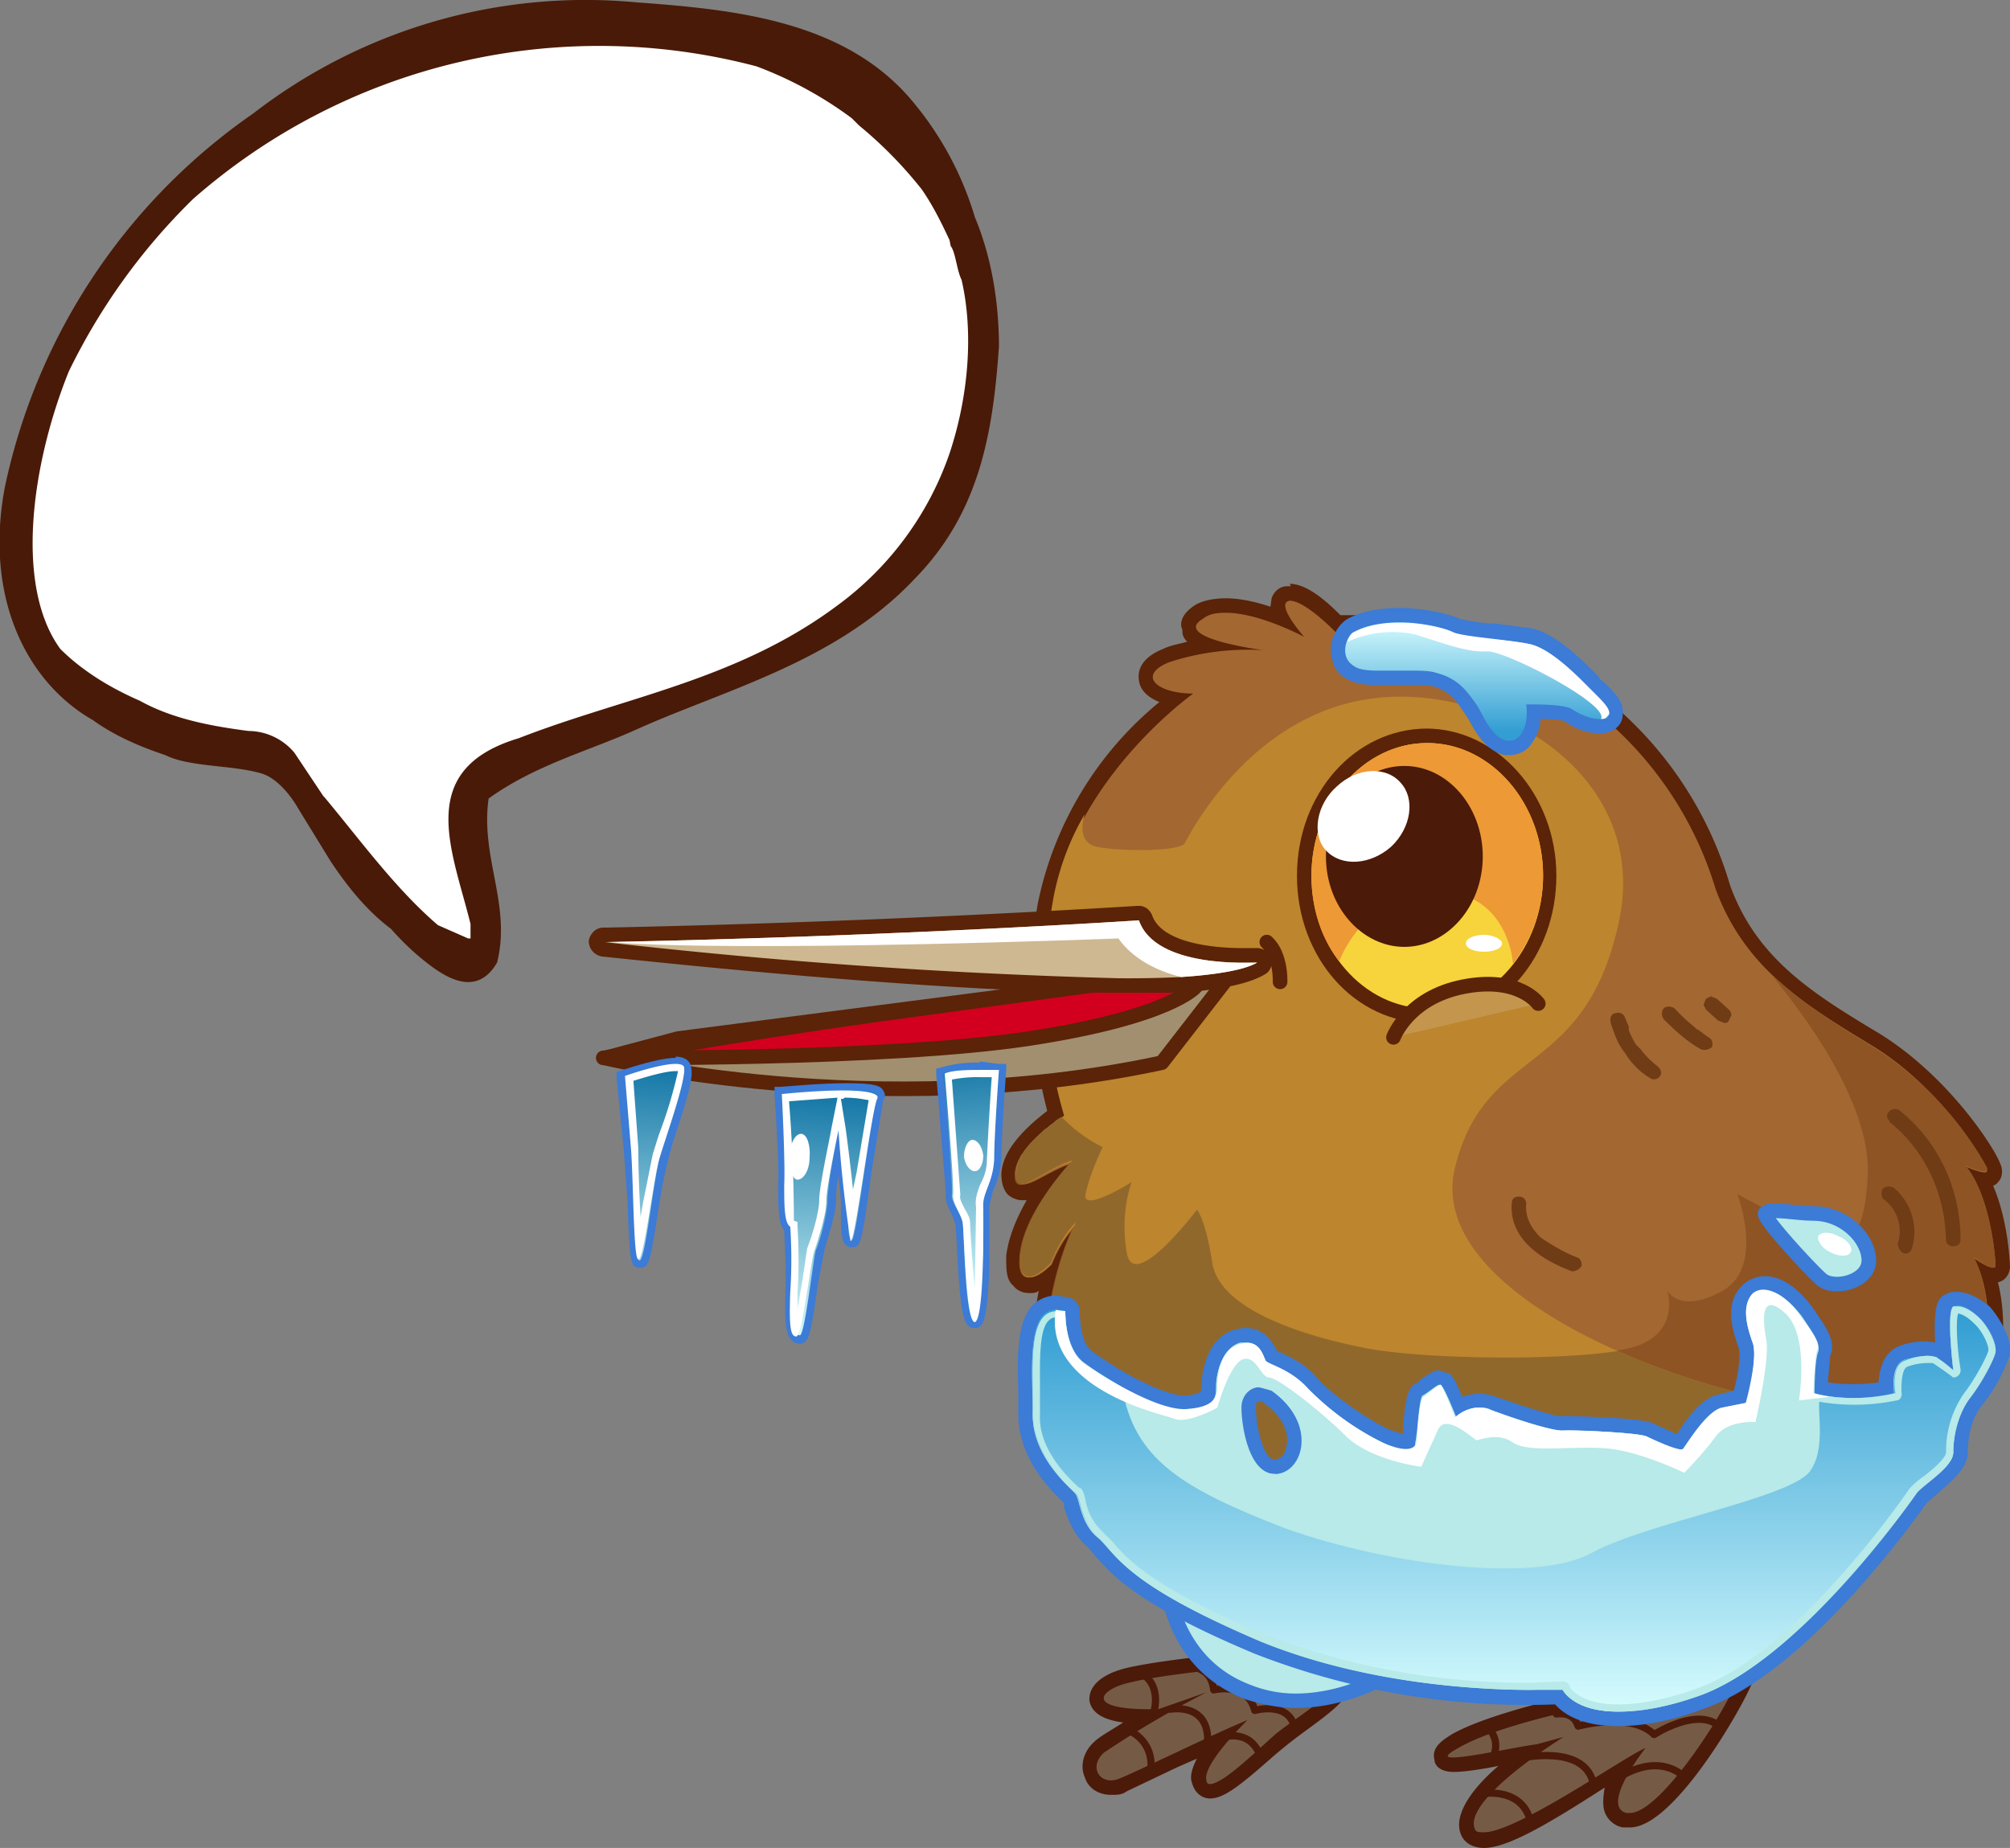 <svg xmlns="http://www.w3.org/2000/svg" xmlns:xlink="http://www.w3.org/1999/xlink" id="Layer_2" data-name="Layer 2" viewBox="0 0 166.6 153.2"><rect x="0" y="0" width="166.6" height="153.2" fill="#808080" stroke="none"/><defs><linearGradient id="linear-gradient" x1="125.5" x2="125.5" y1="142.8" y2="109.1" gradientUnits="userSpaceOnUse"><stop offset="0" stop-color="#dbffff"/><stop offset="1" stop-color="#339ed3"/></linearGradient><linearGradient xlink:href="#linear-gradient" id="linear-gradient-2" x1="122.4" x2="122.4" y1="51.1" y2="60.6"/><linearGradient id="linear-gradient-3" x1="123.3" x2="123.3" y1="283.4" y2="262.4" gradientTransform="rotate(-4.3 -2224.6 749)" gradientUnits="userSpaceOnUse"><stop offset="0" stop-color="#dbffff"/><stop offset="1" stop-color="#1376a6"/></linearGradient><linearGradient xlink:href="#linear-gradient-3" id="linear-gradient-4" x1="136.2" x2="136.2" y1="250.3" y2="229.2" gradientTransform="rotate(4 2085.9 -806.7)"/><linearGradient xlink:href="#linear-gradient-3" id="linear-gradient-5" x1="123" x2="123" y1="247.8" y2="226.6" gradientTransform="rotate(4 2067.1 -823)"/><style>.cls-1{fill:#5b2307}.cls-3{fill:#fff}.cls-7{fill:#3c7bd6}.cls-10{stroke:#4c1a09;stroke-width:.6px;stroke-linecap:round;stroke-linejoin:round;fill:none}.cls-17{fill:#b7eae8}.cls-18{fill:#4c1a09}.cls-23{fill:#755b46}</style></defs><g id="Layer_1-2" data-name="Layer 1"><path d="M100.3 148.5a1 1 0 0 1-1-.8c-.1-.8.7-2.2 1.7-3.4l-3.7 1.7a113.7 113.7 0 0 1-5.1 2.2 2 2 0 0 1-1.8-1.1c-.2-.8 0-1.6.7-2.3.6-.5 2.2-1.5 4.1-2.5-2.9 0-4.1-.4-4.3-1.4-.1-1 1.3-1.7 2.6-2a78.3 78.3 0 0 1 12.2-1.4c3.4 0 5.3.5 5.6 1.5.4 1.2-1.4 2.5-3.5 4l-1.6 1.2-1.4 1.2c-2.1 1.9-3.5 3-4.5 3Z" class="cls-23"/><path d="M105.7 138.1c2.7 0 4.8.3 5 1.1.4 1-3 3-4.9 4.5-1.5 1.3-4.4 4.2-5.5 4.2-.2 0-.3-.1-.3-.3-.4-1.3 3.4-5 3.4-5-2.5 1-8.8 4.1-10.5 4.8a2 2 0 0 1-.8.2c-1.2 0-1.7-1.3-.6-2.3a85 85 0 0 1 8.5-5l-4 1.4h-.7c-5.6 0-4-1.7-1.7-2.2 2.3-.6 8.3-1.2 8.3-1.2l3.8-.2m0-1.2c-1.2 0-2.6 0-3.9.2-.2 0-6.1.6-8.5 1.2-2 .5-3.1 1.5-3 2.7.2 1.1 1.3 1.6 2.8 1.8-1.1.7-2 1.2-2.4 1.6-.9.8-1.2 2-.8 2.9.3 1 1.2 1.5 2.2 1.5.5 0 .9 0 1.3-.3l4.2-2 1.6-.7c-.4.8-.6 1.5-.4 2 .2.8.8 1.3 1.5 1.3 1.1 0 2.4-1 4.9-3.2a39.2 39.2 0 0 1 3-2.4c2.3-1.7 4.2-3 3.7-4.7-.3-.9-1.3-2-6.2-2Z" class="cls-18"/><path d="M93.4 143.4s2.2.7 2 3.3m1.6-5s3.2-.6 3.1 2.7m-5.4-5.6s1.6.8.9 3.3m5.9 1.9s2.2-.7 3 1.7m-5.7-7.6c0 .2 1.6.1 1.8 2 0 0 2.8-.7 3.4 1.7 0 0 2.8-.8 3.3 1.4" class="cls-10"/><path d="M123 152.6c-1 0-1.3-.6-1.4-1-.5-1.8 2.5-4.4 5-6.3l-2.1.4c-1.6.3-3.2.6-4 .6-.2 0-.9 0-1-.5-.2-.6.4-1 1.1-1.4 3.3-2 11.2-3.6 12-3.7.7-.3 7.5-3 10.4-3 .8 0 1.3.2 1.6.6.1.2.3.6 0 1.3-1.3 3-6.5 11.3-9.5 11.3h-.4c-.7-.2-1-.6-1-1-.4-.8.1-2.1.7-3.2l-1 .6a31.7 31.7 0 0 1-10.4 5.3Z" class="cls-23"/><path d="M143 138.3c1 0 1.4.3 1 1-1.4 3.3-6.5 11-8.9 11h-.3c-2.2-.6 1.6-5.4 1.6-5.4-2 .9-10.7 7-13.4 7-.5 0-.7 0-.8-.4-.7-2.5 7.4-7.5 7.4-7.5l-2.2.6c-1.6.2-5.6 1.1-7 1.1-.6 0-.6-.2.5-.8 3.4-2 11.8-3.6 11.8-3.6s7.4-3 10.3-3m0-1.2c-3 0-9.4 2.5-10.6 3-1 .2-8.8 1.8-12.1 3.7-.6.4-1.7 1-1.4 2.1 0 .4.4 1 1.6 1 .8 0 2.2-.2 3.7-.5-2 1.7-3.6 3.8-3.2 5.4.2.9 1 1.4 2 1.4 2 0 5.5-2.1 10-5-.1.7-.2 1.4 0 2a2 2 0 0 0 1.5 1.3h.6c3.6 0 9.1-9.6 10-11.7a2 2 0 0 0 0-1.9c-.4-.5-1.1-.9-2.1-.9Z" class="cls-18"/><path d="M122.9 148.7s3.4-.6 4 2.5m-1.1-5.4s5.8-1.4 6.3 2.3m-8.8-4.9s1.2 1 .4 2.6m10.3 1.7s3-2.3 5.5-.3m-10.5-5.1s1.4-.3 1.8 1c0 0 4.4-1.2 6.3.7 0 0 3.7-2.4 5.5-.6" class="cls-10"/><path d="M107.4 141c-1.3 0-2.7-.2-3.9-.7-6.5-2.5-6.8-9.4-6.8-9.5 0-.3.2-.5.5-.6l2.3-.2c8.3 0 16.8 6.7 17.1 7 .2.1.3.3.3.5l-.3.5c-.2 0-4.2 3-9.1 3Z" class="cls-17"/><path d="M99.5 130.6c8.2 0 16.7 6.9 16.7 6.9s-4 2.9-8.8 2.9a10 10 0 0 1-3.7-.7c-6.2-2.3-6.4-8.9-6.4-8.9l2.2-.2m0-1.2-2.4.2c-.6.1-1 .7-1 1.3 0 .3.3 7.4 7.2 10 1.3.4 2.7.7 4.1.7 5.1 0 9.4-3 9.5-3.2a1.2 1.2 0 0 0 0-1.9c-.3-.3-9-7-17.4-7Z" class="cls-7"/><path d="M124.8 139a41 41 0 0 1-3.6-.2c-24-2.3-34-15.2-34.9-23.3-.4-3.9 0-7.3.7-9.8-.4.4-1.1.8-1.7.8-.4 0-.7-.1-.9-.4-.4-.4-.5-1-.4-2a13 13 0 0 1 2.8-6.2c-.9.5-1.5.9-2.1.9a1 1 0 0 1-.8-.3c-.3-.4-.3-1-.3-1.3 0-2.2 2.8-4.2 3.9-5a41 41 0 0 1-.9-17.2 29 29 0 0 1 10.6-17c-1.2-.3-2.2-.8-2.4-1.7 0-.5.2-1.3 1.8-2 1-.4 2.2-.6 3.5-.8-1-.3-1.6-.8-1.7-1.4-.1-.3 0-.9.8-1.4.6-.3 1.3-.5 2.2-.5 1.6 0 3.4.5 4.7 1-.3-.5-.4-1-.3-1.4.1-.3.5-.6.9-.6h.2c1.4 0 3.3 1.8 4 2.6h1.2c19 0 27.2 11.8 30.7 21.7 2.3 6.3 7.1 9.2 12.7 12.7 6 3.7 9.5 9.7 9.8 10.4.1.4 0 .7-.1.8-.1.2-.3.3-.7.3h-.2a19 19 0 0 1 1.7 7.2c0 .5-.3.8-.8.8h-.4c1 3 .6 7.1-.2 8-.6.6-3.5 5.7-3.6 6.3-.2 1-14.7 19-36.2 19Z" style="fill:#a36731"/><path d="M106.9 49.8c1.3 0 3.8 2.6 3.8 2.6h1.4a30 30 0 0 1 30.1 21.3c2.4 6.5 7.2 9.5 13 13 5.7 3.5 9.2 9.4 9.5 10.2 0 .2 0 .3-.2.3-.5 0-1.6-.5-1.6-.5 2 2.4 2.5 7.5 2.5 8.2 0 .1 0 .2-.2.2-.5 0-1.6-.8-1.6-.8 1.7 3 1.3 8.3.6 9-.7.7-3.7 6-3.8 6.6a48.3 48.3 0 0 1-39.2 18.3C98 136 87.8 123.5 87 115.5c-.9-8 2.4-14.1 2.4-14.1-1.5 1.4-2.2 3.4-2.2 3.4s-1 1.1-1.8 1.1c-.4 0-.8-.4-.7-1.8.3-3.6 4.4-7.7 4.4-7.7-1.7.4-3.4 1.8-4.3 1.8-.3 0-.5-.3-.5-1 .1-2.3 4-4.7 4-4.7s-2.5-6.8-1-17.4c1.6-10.5 11.6-17.6 11.6-17.6-3 0-4.7-1.5-2-2.6a21.1 21.1 0 0 1 7.8-1s-7.7-1-5-2.6c.5-.4 1.1-.5 1.9-.5 2.8 0 6.5 2 6.5 2s-2.5-2.8-1.2-3h.1m0-1.2h-.3c-.6 0-1.1.4-1.3 1l-.1.7c-1.2-.4-2.5-.7-3.7-.7-1 0-2 .2-2.6.6-1.2.8-1.2 1.6-1 2 0 .3 0 .6.4 1-.7.2-1.4.3-2 .6-2 .8-2.1 2-2 2.6.1.8.7 1.4 1.7 1.8A29.1 29.1 0 0 0 86 75a42 42 0 0 0 .8 17.1c-1.3 1-3.7 3-3.8 5.2 0 .3 0 1.1.5 1.7.3.3.8.5 1.2.5h.4c-.8 1.4-1.5 3-1.7 4.6 0 1.2 0 2 .6 2.5.3.4.8.6 1.3.6.3 0 .6 0 .8-.2a30 30 0 0 0-.4 8.7c1 8.3 11.2 21.5 35.4 23.8l3.7.2c11.4 0 20.7-5 26.5-9.3a38 38 0 0 0 10.3-10.2c.2-.6 2.9-5.4 3.5-6 .9-1 1.3-4.7.5-7.9.6-.1 1-.7 1-1.3 0 0-.1-3.7-1.4-6.7.3-.1.4-.3.5-.4.3-.4.3-1 .1-1.4-.4-1.2-4.2-7.2-10-10.8-5.5-3.3-10.2-6.2-12.4-12.3A31.2 31.2 0 0 0 112.1 51h-1c-1-1-2.7-2.6-4.2-2.6Z" class="cls-1"/><path d="M160.4 119.9c0-.6 3-6 3.8-6.7.7-.7 1-5.9-.6-9 0 0 1.8 1.4 1.8.7s-.4-5.8-2.5-8.3c0 0 2 1 1.8.2a28 28 0 0 0-9.6-10.1c-3-1.8-5.6-3.5-7.8-5.5s8 8.4 7.5 16.4c-.4 8-4 5-4 5L144 99s2.3 6-1.2 8c-3.6 2-4.6 0-4.6 0s1.2 3.8-3.3 4.8-16.4 1-21.6 0c-5.3-1-12.2-3.2-12.8-7-.7-3.8-1.4-4.4-1.4-4.4s-5.1 6.9-5.7 3.5c-.6-3.3.3-5.8.3-5.8s-4.3 2.7-3.8.9c.4-1.8 1.5-3.9 1.5-3.9s-1.8-.8-3.5-2.4c-.8.5-3.7 2.6-3.8 4.6-.1 2.3 2.3-.3 4.7-1 0 0-4 4.2-4.3 7.8-.3 3.6 2.5.7 2.5.7s.7-2 2.1-3.4c0 0-3.2 6-2.3 14 1 8.1 11 20.6 34.3 22.8 23.3 2.2 39-17.7 39.1-18.3Z" style="fill:#8e5424"/><path d="M149.3 116.5c-10.8-1.5-31.2-9.4-28.7-19.7 2.5-10.2 10.6-7.3 13.5-20 3-12.6-10.2-20.2-20.3-18.9-10.2 1.3-15.2 11.3-15.6 12-.4.7-5.3.7-7.3.3-1.8-.4-1-2.6-1-2.7a21.8 21.8 0 0 0-2.7 7.6 38.7 38.7 0 0 0 1 17.4s-3.9 2.4-4 4.7c0 2.3 2.3-.3 4.8-.9 0 0-4 4.2-4.4 7.8-.3 3.6 2.5.7 2.5.7s.7-2 2.2-3.4c0 0-3.3 6-2.4 14 1 8.1 11.1 20.6 34.3 22.8 19.5 1.8 33.8-11.8 38-16.7-2-2.5-5.4-4.5-9.9-5Z" style="fill:#bd852d"/><path d="M123.9 138.3h2a25.1 25.1 0 0 0 2 0l1.2-.2h.6l1.7-.3h.2l1.8-.4.4-.2c.5 0 .9-.2 1.3-.3l.6-.1a49.6 49.6 0 0 0 1.7-.6l1.1-.4.5-.2a57.5 57.5 0 0 0 3.2-1.3l.3-.1 1.1-.6.5-.3 1-.5.4-.2 1-.6.4-.3 1-.6c.2 0 .2-.1.3-.2l1.2-.8.2-.2 1-.7.4-.2.7-.6.4-.3.7-.6.3-.2.7-.6.3-.3.9-.7.2-.3.6-.5.4-.3.4-.4c0-.2.2-.3.3-.4l.3-.3.4-.4.2-.2.4-.4.9-1c-2-2.6-5.3-4.5-9.8-5a61 61 0 0 1-15.2-4.5c-5 .8-15.8.7-20.7-.2-5.3-1-12.2-3.2-12.9-7-.6-3.9-1.3-4.5-1.3-4.5s-5.2 6.9-5.8 3.6c-.6-3.4.4-5.9.4-5.9s-4.3 2.7-3.8.9c.4-1.8 1.4-3.8 1.4-3.8s-1.8-.8-3.4-2.5l-.2.1-.3.2-.2.2-.3.2-.3.3h-.1l-.3.3-.4.4a9.2 9.2 0 0 0-1 1.1l-.1.2-.2.2v.2l-.2.2v.2l-.1.3-.1.5c-.1 2.3 2.3-.3 4.7-1 0 0-4 4.2-4.3 7.8-.3 3.7 2.5.7 2.5.7s.7-2 2.1-3.4c0 0-3.2 6-2.3 14.1.9 8 11 20.5 34.3 22.7a45.7 45.7 0 0 0 2.6.2Z" style="fill:#91682c"/><path d="M106.1 81.4s.1-2.2-1.1-3.3" style="stroke:#5b2307;stroke-width:1.21px;fill:none;stroke-linecap:round;stroke-linejoin:round"/><path d="M118.3 84.2c-5.7 0-10.2-5.2-10.2-11.6S112.6 61 118.3 61s10.2 5.2 10.2 11.6-4.6 11.6-10.2 11.6Z" style="fill:#f7d33c"/><path d="M118.3 61.6c5.3 0 9.6 5 9.6 11s-4.3 11-9.6 11-9.6-5-9.6-11 4.3-11 9.6-11m0-1.2c-6 0-10.8 5.4-10.8 12.2s4.8 12.2 10.8 12.2S129 79.3 129 72.6s-4.9-12.2-10.8-12.2Z" class="cls-1"/><path d="M118.3 61.6c-5.3 0-9.6 5-9.6 11 0 2.7.8 5.2 2.3 7.1 0 0 2-5.6 7.8-5.8 5.4-.2 6.5 4.5 6.6 6a12 12 0 0 0 2.5-7.3c0-6-4.3-11-9.6-11Z" style="fill:#ed9935"/><path d="M122.9 71c0 4.2-3 7.5-6.5 7.5s-6.5-3.3-6.5-7.5 2.9-7.5 6.5-7.5 6.5 3.4 6.5 7.5Z" class="cls-18"/><path d="M115.5 86s1.2-3.3 5.8-4.2 6.2 1.4 6.2 1.4" style="stroke:#5b2307;stroke-width:1.21px;fill:#c4964d;stroke-linecap:round;stroke-linejoin:round"/><path d="M110.8 65.2c-1.7 1.5-2.1 4-.9 5.3 1.3 1.4 3.7 1.2 5.4-.3 1.7-1.6 2-4 .8-5.3-1.2-1.4-3.6-1.3-5.3.3Zm13.7 13c0 .4-.6.7-1.5.7s-1.5-.3-1.5-.7.7-.7 1.5-.7 1.5.4 1.5.7Z" class="cls-3"/><path d="M134.1 142.5c-3 0-4.4-1.1-5-1.8H127c-4.8 0-14-.5-22.6-4-9.7-4.1-11.8-6.6-13-8.1l-.7-.8a5.5 5.5 0 0 1-1.7-3l-.2-.6h-.1c-2.5-2.3-3.7-4.7-3.6-7v-2c0-2.6-.1-5.3 1-6.6a2 2 0 0 1 1.5-.6c.3 0 .6 0 1 .2.2 0 .4.3.4.6 0 .8.1 3 1.3 3.8 1.6 1.1 5.8 3.7 8 3.7h.2c1.8-.2 1.8-.7 1.8-1.4 0-1 .5-3.6 2.4-4l.7-.2c1.3 0 1.8 1.2 2 1.7l.1.1.5.2c.7.4 2 1 3 2 1.1 1.5 4.2 3.6 5.9 4.4a5 5 0 0 0 1.7.5h.2l.2-1.3c.2-2.1.3-2.8.7-3l.5-.4c.5-.4.9-.6 1.2-.6h.3c.2 0 .4.2 1.3 2.3a3.3 3.3 0 0 1 3-.2 27.8 27.8 0 0 0 6 1.6c1 0 6.1.2 6.9.6l2.4 1c1-1.6 2.2-3.2 3.4-3.4l1.6-.4c.4-1.3.8-3.4.5-4.2-.5-1.5-1.2-3.5.3-4.7a2 2 0 0 1 1.3-.5c1.3 0 2.7 1.3 3.5 2.5 1.1 1.5 1.7 2.4 1.4 3.4l-.3 2.8a14.1 14.1 0 0 0 5.5 0c0-1 0-2.5 1.3-3a6 6 0 0 1 2-.3c.6 0 1 0 1.1.2l.3.2c-.4-4 .2-4.2.5-4.4l.6-.1c.7 0 1.4.4 2.3 1.1.7.7 1.7 2.4 1.5 3.4a14 14 0 0 1-2.3 4c-1 1.3-1.2 3-1.2 4.2s-1.4 2.2-2.4 3l-1 .9s-9.5 13.9-18.1 16.9c-2.7.9-5 1.4-6.9 1.4Zm-29.7-27c-.5 0-1 .4-1 1.2 0 1.4.7 5 2.2 5h.2c.7-.2 1.2-.7 1.4-1.6.3-1.1-.1-2.9-2.2-4.3a1 1 0 0 0-.6-.2Z" class="cls-17"/><path d="M146.3 107c1 0 2.2 1 3 2.2 1.1 1.5 1.5 2.2 1.3 2.9-.2.6-.3 3.4-.3 3.4s1.3.4 3.3.4c1 0 2.1 0 3.4-.4 0 0-.4-2.3.9-2.8l1.8-.3.8.1 1.4 1.1s-.6-5 0-5.2l.3-.1c.6 0 1.3.4 1.8 1 .8.6 1.5 2 1.4 2.8-.2.6-1.2 2.5-2.2 3.8-1 1.3-1.3 3.2-1.3 4.5s-2.8 2.8-3.2 3.5c-.5.7-9.7 13.8-17.9 16.7-2.9 1-5 1.3-6.7 1.3-3 0-4.3-1.2-4.6-1.9l-2.6.1c-4.4 0-13.8-.5-22.4-4-11.7-5-12.1-7.5-13.6-8.7-1.4-1.2-1.4-3.2-1.8-3.6-.3-.4-3.6-3-3.5-6.6 0-3.3-.6-8.6 2-8.6l.7.1s-.1 3.1 1.5 4.3c1.6 1.2 6 3.9 8.4 3.9h.3c2.3-.2 2.3-1.2 2.3-2s.4-3.2 2-3.5h.5c1.1 0 1.4 1 1.6 1.4.2.4 2.1.8 3.5 2.3a23 23 0 0 0 6.2 4.5c.8.4 1.4.6 2 .6s.7-.2.7-.6c.2-.8.3-3.6.6-3.9.4-.2 1.2-.9 1.4-.9.3.1 1.4 2.7 1.4 2.7s.7-.8 1.9-.8c.3 0 .6 0 1 .2 1.7.6 4.8 1.7 5.7 1.7h.7c1.6 0 6 .2 6.5.5.5.2 2.3 1.1 2.9 1.1h.1c.3-.3 2-3.2 3.3-3.5l2-.4s.9-3.6.5-5c-.5-1.3-1-3 0-4a2 2 0 0 1 1-.3m-40.7 15.2h.2c2.3-.2 3.4-4.3-.5-7l-1-.2c-.7 0-1.5.6-1.5 1.7 0 1.4.6 5.5 2.8 5.5m40.7-16.4c-.6 0-1.2.2-1.7.6-1.8 1.5-1 3.9-.5 5.3.2.6 0 2.2-.4 3.6l-1.2.3c-1.3.2-2.5 1.7-3.5 3.3l-2-.9c-1-.5-7-.6-7-.6h-.7c-.5 0-3-.8-5.3-1.6a4 4 0 0 0-2.8 0c-.8-1.9-1-2-1.4-2l-.5-.2c-.5 0-1 .4-1.6.8-.1.2-.3.3-.4.3-.7.5-.8 1.4-1 3.5v.7l-1.2-.4c-1.7-.8-4.6-2.8-5.8-4.1-1-1.3-2.4-1.9-3.2-2.3h-.2c-.3-.6-1-2-2.6-2a3 3 0 0 0-.8.1c-2.3.5-2.9 3.3-2.9 4.6 0 .6 0 .7-1.2.9h-.2c-1.8 0-5.6-2.1-7.7-3.7-.9-.6-1-2.6-1-3.2 0-.6-.3-1-.8-1.2l-1.1-.2c-.8 0-1.5.3-2 .8-1.3 1.4-1.3 4.2-1.2 7v2c0 2.5 1.2 5 3.8 7.4v.4c.3.8.7 2.2 2 3.3l.6.7c1.3 1.5 3.4 4 13.2 8.1a62 62 0 0 0 24.9 4.2c.7.8 2.2 1.8 5.2 1.8 2 0 4.4-.4 7-1.4 8.9-3 18.5-17 18.6-17.1l.8-.7c1.1-1 2.6-2.1 2.6-3.5 0-1.2.3-2.8 1.1-3.8a14 14 0 0 0 2.4-4.3c.2-1.3-.9-3.1-1.7-4-1-.8-1.9-1.2-2.7-1.2-.3 0-.6 0-.9.2-.5.2-1.1.5-.9 4l-.7-.1a6 6 0 0 0-2.3.4c-1.2.5-1.6 1.7-1.7 3a14.4 14.4 0 0 1-4.2 0l.2-2.2c.5-1.2-.3-2.3-1.4-3.9-.4-.6-2-2.7-4-2.7ZM105.6 121c-.8 0-1.5-2.5-1.5-4.3 0-.3 0-.5.3-.5h.2c1.9 1.3 2.3 2.8 2 3.8 0 .4-.4 1-1 1Z" class="cls-7"/><path d="M161.9 108.4c-.6.3 0 5.2 0 5.2s-1.2-1-1.4-1c-.2-.2-1.4-.3-2.6.1-1.2.5-.9 2.8-.9 2.8-2.6.6-4.7.4-5.8.2s.5 4-1.2 6.3c-1.7 2.2-13.3 4.2-18 6.7-4.5 2.6-16.8 1.1-25.5-2C98 123.4 94 121 93 115l-3.2-2c-1.6-1.3-1.5-4.3-1.5-4.3-3.5-1.1-2.6 4.9-2.7 8.4-.1 3.6 3.2 6.3 3.5 6.6.4.4.4 2.4 1.8 3.6 1.5 1.2 1.9 3.8 13.6 8.7 11.8 4.9 25 4 25 4 .5 1 3 3.4 11.3.5 8.2-2.9 17.4-16 17.9-16.7.4-.6 3.2-2.2 3.2-3.5s.3-3.2 1.3-4.5c1-1.3 2-3.1 2.2-3.8.1-.7-.6-2.1-1.4-2.8-.7-.7-1.5-1.2-2.1-.9Z" style="fill:url(#linear-gradient)"/><path d="M146.3 107.6c.7 0 1.7.8 2.5 2 1 1.3 1.4 1.9 1.2 2.3-.2.7-.3 3.1-.3 3.6 0 .3.2.5.5.6a17.3 17.3 0 0 0 7 0c.3 0 .5-.4.4-.7 0-.6 0-1.9.5-2.1a5 5 0 0 1 1.6-.3h.5a33.4 33.4 0 0 1 1.7 1.2.6.6 0 0 0 .6-.7c-.3-1.8-.4-4-.2-4.6 0 0 .5 0 1.3.8.7.6 1.3 1.9 1.2 2.3-.1.4-1 2.2-2 3.5a8.4 8.4 0 0 0-1.5 4.9c0 .5-1.3 1.6-2 2.1a6 6 0 0 0-1.1 1c-.1.2-9.4 13.7-17.6 16.5-2.5.9-4.7 1.3-6.5 1.3-3 0-4-1.3-4-1.5a.6.6 0 0 0-.6-.4l-2.6.1a60 60 0 0 1-22.1-4c-9.5-4-11.4-6.3-12.6-7.7l-.9-.9a4.6 4.6 0 0 1-1.3-2.4c-.1-.5-.2-.9-.4-1.1l-.2-.1c-2.2-2-3.3-4.1-3.2-6v-2.1c0-2.2-.1-4.9.7-5.7.2-.2.4-.3.7-.3h.1c0 1 .3 3.3 1.8 4.3 1.4 1 6 4 8.7 4h.4c2.6-.3 2.8-1.5 2.8-2.6 0-.8.4-2.7 1.5-3h.4c.5 0 .7.3 1 1l.1.2c.2.3.5.5 1 .7a7 7 0 0 1 2.5 1.7c1.5 1.7 4.8 4 6.4 4.7 1 .4 1.7.6 2.2.6.8 0 1.3-.4 1.5-1l.1-1.4.3-2.2.4-.3.4-.3 1 2.1c0 .2.2.4.4.4h.1c.2 0 .3 0 .4-.2 0 0 .6-.6 1.5-.6a31.3 31.3 0 0 0 6.7 2h.7l6.3.3a11 11 0 0 0 3.1 1.2l.6-.2.3-.4c1.2-1.8 2-2.7 2.6-2.9l2-.4c.2 0 .4-.2.4-.4.2-.4 1-3.8.6-5.3-.6-1.6-.9-2.8 0-3.4 0-.2.2-.2.4-.2m-40.6 15.2h.2c1.2-.1 2.2-1 2.5-2.4.4-1.5-.1-3.8-2.7-5.6a2 2 0 0 0-1.3-.4c-1 0-2.1.8-2.1 2.3 0 1.6.6 6.1 3.4 6.1m40.7-15.8c-.4 0-.7 0-1 .3-1.1 1-.6 2.7-.1 4.1.4 1.4-.5 4.9-.5 4.9l-2 .5c-1.4.3-3 3.1-3.2 3.4h-.2c-.5 0-2.3-.8-2.9-1.1-.5-.3-4.8-.5-6.5-.5h-.6c-1 0-4-1-5.8-1.7-.3-.2-.7-.2-1-.2-1.1 0-1.9.8-1.9.8s-1-2.6-1.3-2.7c-.3 0-1 .7-1.4 1-.4.2-.5 3-.6 3.8 0 .4-.4.6-.8.6s-1.2-.2-2-.6a23 23 0 0 1-6.2-4.4c-1.4-1.6-3.2-2-3.5-2.4-.2-.3-.4-1.5-1.6-1.5h-.5c-1.6.5-2 2.7-2 3.6s0 1.8-2.3 2h-.2c-2.5 0-6.8-2.7-8.4-3.9-1.7-1.2-1.6-4.3-1.6-4.3h-.7c-2.6 0-1.9 5.2-2 8.5 0 3.5 3.2 6.3 3.6 6.6.4.4.4 2.4 1.8 3.6 1.4 1.2 1.8 3.8 13.6 8.7 8.6 3.5 18 4 22.3 4h2.6c.4.6 1.6 1.8 4.7 1.8 1.6 0 3.8-.3 6.6-1.3 8.3-2.9 17.5-16 18-16.7.4-.7 3.1-2.2 3.1-3.5s.4-3.2 1.4-4.5c1-1.3 2-3.2 2.1-3.8.1-.7-.6-2.1-1.3-2.8-.6-.6-1.3-1-1.8-1h-.4c-.6.4 0 5.3 0 5.3s-1.1-1-1.4-1c0-.1-.3-.2-.7-.2a5 5 0 0 0-1.9.4c-1.2.4-.8 2.7-.8 2.7-1.3.3-2.5.4-3.5.4-2 0-3.2-.4-3.2-.4s0-2.7.3-3.4c.2-.7-.3-1.4-1.3-2.9-.8-1.1-2-2.2-3-2.2Zm-40.7 15.2c-2.2 0-2.8-4-2.8-5.5 0-1 .7-1.7 1.5-1.7l1 .3c3.8 2.7 2.8 6.7.4 7h-.1Z" class="cls-17"/><path d="M151.7 115.8a10 10 0 0 1-1.4-.3s.1-2.8.3-3.5c.3-.6-.2-1.3-1.3-2.8-1-1.5-2.8-2.9-4-2-1 1-.5 2.8 0 4.2.4 1.3-.6 4.9-.6 4.9l-2 .4c-1.3.3-3 3.2-3.2 3.4-.2.3-2.4-.7-3-1-.6-.3-6.2-.6-7-.5-.9 0-4.1-1-5.9-1.7-1.7-.7-3 .6-3 .6s-1-2.6-1.2-2.7c-.2 0-1 .7-1.4 1-.4.2-.5 3-.6 3.8-.2.7-1.2.7-2.8 0a23 23 0 0 1-6.2-4.5c-1.4-1.6-3.3-2-3.5-2.3-.2-.4-.5-1.8-2-1.4-1.7.3-2 2.6-2 3.4s0 1.8-2.4 2c-2.3.3-7-2.6-8.7-3.8-1.6-1.2-1.5-4.3-1.5-4.3l-.8-.1c-1 6.5 8.6 8.6 9.8 9 1.1.5 3.6-.9 3.6-.9s1-3.6 2.1-4c1.1-.4 1.5 1.5 2.2 1.5s4.3 2.8 6.4 4.9c2.1 2 6.2 2.5 6.2 2.5l1.4-3.1c.7-1.4 3 .9 3.2.9s1.8-.7 3 .2c1.4.9 5 .2 8 .5 2.7.3 6.2 2 6.2 2s1.5-1.5 2.6-3c1-1.4 3.3-1.2 3.3-1.2s1.2-5.1.9-6.8c-.3-1.7-.5-4.1 1.6-2.2 2 1.9 1.1 7.2 1.1 7.2l2.6-.3Z" class="cls-3"/><path d="M150.3 100.6c-1.5 0-3.7-.5-4 0-.1.5 3.7 4.6 4.6 5.4 1 1 4 .3 4-1.5s-2-3.9-4.6-3.9Z" style="fill:#b7eae8;stroke:#3c7bd6;stroke-width:1.21px;stroke-linecap:round;stroke-linejoin:round"/><path d="M125.2 62h-.4c-1.3-.3-2-1.6-2.6-2.6-.1-.3-.2-.6-.4-.7l-.1-.3c-.6-.8-1.2-1.7-2.8-2a9 9 0 0 0-1.9-.2h-2.3c-1 0-2.1 0-2.8-.4a2 2 0 0 1-1-2c0-.8.5-1.7 1-2a12.4 12.4 0 0 1 8.7 0c.5.3 2 .4 3.3.6l3 .4c2 .4 4 2.6 5.2 3.8l.5.5c.8.8 1.4 1.4 1.4 2 0 .3-.1.6-.5.8-.2.2-.6.3-1 .3a5 5 0 0 1-2.5-.9c-.3-.1-1.2-.3-2.8-.3 0 .8-.2 1.7-.7 2.3-.4.5-.8.7-1.4.7Z" style="fill:url(#linear-gradient-2)"/><path d="M116 51.6c2 0 3.8.5 4.4.8.8.5 4.5.6 6.4 1 1.8.4 4 2.8 5 3.8s2 1.8 1.4 2.3a1 1 0 0 1-.7.1c-.7 0-1.6-.4-2.2-.8-.6-.4-2.7-.4-3.5-.4h-.3c.2 1.3-.2 3-1.4 3h-.2c-1.4-.3-2-2.3-2.6-3.1-.6-.8-1.3-2-3.2-2.5-.6-.2-1.3-.2-2-.2h-2.4c-1 0-2 0-2.5-.4-1.3-.8-.5-2.6 0-2.8 1.1-.6 2.5-.8 3.8-.8m0-1.2c-1.7 0-3.2.3-4.3.9-.7.4-1.4 1.5-1.4 2.5s.4 2 1.2 2.4c.9.6 2 .6 3.2.6h2.3a8 8 0 0 1 1.8.1c1.3.4 1.8 1.1 2.3 1.8l.2.3.4.6c.6 1.1 1.4 2.6 3 3h.4c.7 0 1.4-.3 1.8-.9a4 4 0 0 0 .8-2.1c1.1 0 1.8.1 2 .2a5 5 0 0 0 2.8 1c.6 0 1-.1 1.4-.4.4-.3.6-.7.6-1.2.1-1-.6-1.7-1.5-2.6l-.4-.3-.1-.2c-1.2-1.2-3.4-3.5-5.5-4l-3-.4c-1.1 0-2.7-.3-3-.4-.9-.4-3-.9-5-.9Z" class="cls-7"/><path d="M117.3 52.6c2.6.8 4.3 1.5 6 1.4 1.6 0 10.1 4.4 9.4 5.6.2 0 .4 0 .5-.2.6-.4-.4-1.3-1.4-2.3-1-1-3.2-3.3-5-3.7-1.9-.4-5.5-.6-6.4-1-1-.5-5.4-1.4-8.1 0-.2 0-.5.4-.6.8a9 9 0 0 1 5.6-.6Zm36.1 51.2c-.2.4-1 .4-1.7 0-.7-.3-1.1-1-1-1.3.2-.4 1-.4 1.7 0 .8.3 1.2 1 1 1.3Z" class="cls-3"/><path d="M133.5 84.8c.3.9.6 1.8 1.2 2.5a6 6 0 0 0 2.1 2.1c.3.2.7 0 .8-.2.2-.3 0-.6-.2-.8A6.8 6.8 0 0 1 136 87l-.1-.1-.3-.3a7 7 0 0 1-.6-1.2v-.3l-.3-.7a.6.6 0 0 0-.8-.4c-.3 0-.5.4-.4.7Zm4.4-.3c1 1 2 1.9 3.1 2.5.3.1.7 0 .9-.2.1-.3 0-.7-.3-.8l-.8-.6-.2-.1s-.2-.2 0 0l-.2-.2a14 14 0 0 1-1.6-1.5c-.3-.2-.7-.2-.9 0s-.2.6 0 .9Zm18.7 8.5c3 2.4 4.6 6 4.7 9.8 0 .7 1.2.7 1.2 0 0-4.2-1.8-8.1-5-10.7-.6-.5-1.5.3-.9.8Zm-.5 6.4a3.3 3.3 0 0 1 1.2 3.7c0 .3.2.7.5.8s.6-.1.7-.5c.5-1.8-.1-3.7-1.5-4.9a.8.8 0 0 0-.9 0c-.2.2-.2.7 0 .9Zm-14.7-15.7 1 .9.5.2c.2 0 .3 0 .4-.2l.2-.4c0-.1 0-.3-.2-.5l-1-.9-.5-.2-.4.2-.2.5.2.4Zm-16.1 16.1c-.2 3 2.6 4.7 5 5.6.3 0 .7-.2.8-.5 0-.3-.1-.6-.5-.7-1-.4-2-1-2.9-1.6-.8-.8-1.3-1.7-1.2-2.8 0-.4-.3-.6-.6-.6-.4 0-.6.2-.6.6Z" style="fill:#703c16"/><path d="M50.1 87.7s22.5 5.5 46.2.4l6.2-8-46.3 6-6 1.6Z" style="fill:#a18f70;stroke:#5b2307;stroke-width:1.21px;stroke-linecap:round;stroke-linejoin:round"/><path d="M50.1 87.7s11.2-2 22.7-3.6L95.6 81l3.5.8s-2 2.5-13.8 4.3S50 87.7 50 87.7Z" style="fill:#d2001e;stroke:#5b2307;stroke-width:1.21px;stroke-linecap:round;stroke-linejoin:round"/><path d="M92.7 81.8c-16 0-42.5-3-42.7-3a.6.6 0 0 1 0-1.2h.4c24.2-.6 43.7-1.9 44-1.9.2 0 .5.2.5.4 1 2.8 6 3.1 8 3.1h1.2c.3 0 .6.1.6.4.1.3 0 .5-.2.7-1 .7-3.2 1.1-6.5 1.3a89 89 0 0 1-5.3.2Z" style="fill:#ceb891"/><path d="M94.4 76.3c1 3.1 6 3.5 8.5 3.5h1.3c-1 .6-3.3 1-6.3 1.2a91 91 0 0 1-5.2.1 490 490 0 0 1-42.6-3h.3c24.5-.5 44-1.8 44-1.8m0-1.2h-.1c-.2 0-19.7 1.3-44 1.8H50c-.6 0-1.1.5-1.2 1.1 0 .7.5 1.2 1.1 1.3.3 0 26.8 3 42.8 3H98c3.5-.3 5.6-.8 6.8-1.5.4-.2.6-.6.6-1 0-.7-.6-1.2-1.2-1.2h-1.3c-1.5 0-6.5-.2-7.4-2.7-.2-.5-.6-.8-1.1-.8Z" class="cls-1"/><path d="M80.8 109.9c-.6 0-.9-1-1.2-6.8v-1.7l-.5-.9c-.2-.5-.5-1-.4-1.6l-.8-9.9v-.2h.2c.7-.3 1.8-.5 3.2-.5l1.5.1h.3v.3l-.4 7.4c0 1.2-.3 2-.6 2.5-.2.5-.4 1-.3 1.4 0 .1.3 9.6-1 9.9Z" style="fill:url(#linear-gradient-3)"/><path d="M81.3 88.7h1.5s-.4 5.4-.4 7.4c-.1 2-1 2.8-1 4a35 35 0 0 1-.6 9.5c-.8 0-.9-7.5-1-8.2-.1-.8-1-1.7-.9-2.4.1-.8-.7-10-.7-10 .8-.3 2-.3 3-.3m0-.6a10 10 0 0 0-3.2.4l-.4.1v.5l.8 9.8c-.1.6.2 1.2.5 1.8l.3.8.1 1.6c.3 6.2.6 7 1.5 7 .7 0 1-.5 1.2-4.9V100l.3-1.3c.3-.6.6-1.4.7-2.6 0-2 .4-7.3.4-7.4v-.5h-.6l-1.6-.2Z" class="cls-7"/><path d="M66.2 111.1c-.1 0-.3 0-.4-.2-.3-.3-.5-1-.4-3.8v-5.3c-.6-.4-.7-1.7-.6-3.6l-.3-7.5v-.3h.3s3-.3 5.4-.3c2.1 0 2.6.3 2.8.5v.5a39 39 0 0 0-1 6.2c-1 5.8-1 5.9-1.4 5.9-.5 0-.6-.8-.6-3v-.6l-.5-4-.5 3.9c0 1.3-1 4-1 4.3l-.5 2.5c-.6 4.3-.8 4.7-1.2 4.8Z" style="fill:url(#linear-gradient-4)"/><path d="M70.2 90.4c1.5 0 2.7.1 2.5.6-.5 1.2-1.7 11.8-2.1 11.8-.4 0-.3-2.3-.3-3.2 0-1-.8-6-.8-6s-.9 4.7-.9 5.9c0 1-.6 3.3-1 4.2-.2.8-.9 7-1.3 7-.5 0-.7-.8-.6-3.6v-5.4c-.6-.3-.6-1.8-.6-3.5l-.3-7.5s3-.3 5.4-.3m0-.6c-2.3 0-5.3.3-5.5.3h-.5v.7s.4 5.7.3 7.4c0 2 0 3.2.5 3.8 0 .7.2 2.9.1 5.1-.1 2.8.1 3.6.5 4 .2.2.4.3.7.3.7 0 .9-.6 1.5-5l.5-2.6c0-.3 1-3 1-4.3 0-.4 0-1.1.2-2l.2 2v.6c0 2.2 0 3.3.9 3.3.7 0 .8 0 1.6-6l1-6.2c.2-.2.2-.5 0-.8-.2-.4-.8-.6-3-.6Z" class="cls-7"/><path d="M53 104.8c-.5 0-.6-.4-.8-5.4 0-1.5 0-3-.2-4l-.5-6V89h.2c0-.1 2.9-1.1 4.3-1.1.8 0 1 .3 1 .6.1.7-.6 3.1-1.5 6L55 96l-.7 4c-.7 4.4-.8 4.8-1.2 4.8Z" style="fill:url(#linear-gradient-5)"/><path d="M56 88.3c.4 0 .7 0 .7.3.2 1-1.5 5.7-2 7.3-.5 1.7-1.2 8.6-1.7 8.6-.4 0-.4-6.5-.7-9.2l-.5-6s2.8-1 4.2-1m0-.6c-1.5 0-4.3 1-4.4 1l-.5.2v.4l.6 6 .3 4.1c.2 5 .2 5.7 1 5.7h.1c.7 0 .8-.5 1.5-5a40.3 40.3 0 0 1 1.2-5.5c1-3 1.7-5.2 1.5-6 0-.4-.3-1-1.3-1Z" class="cls-7"/><path d="M81.3 89.3h.9a318 318 0 0 0-.4 6.8c0 1-.3 1.6-.6 2.2-.2.6-.4 1.1-.3 1.8l-.1 6.7a103.4 103.4 0 0 1-.4-5.5c0-.4-.3-.8-.5-1.2-.2-.4-.4-.8-.3-1l-.7-9.6a11 11 0 0 1 2.4-.2m0-.6c-1 0-2.3 0-3 .3 0 0 .8 9.2.7 10-.1.7.7 1.7.8 2.4.1.7.3 8.2 1 8.2.8-.2.7-8.3.7-9.5-.1-1.2.8-2 .9-4 0-2 .4-7.4.4-7.4h-1.5ZM70 91c1.2 0 1.8.2 2 .2l-1 6-.3 1.4a181 181 0 0 0-.6-5l-.4-2.5h.2m-.5 0-.5 2.5c0 .2-1 4.7-1 5.9 0 1-.6 3-1 4l-.4 2.7-.4 2.3v-1.3c.2-2.8 0-5.5 0-5.6v-.3l-.3-.1a125.3 125.3 0 0 0-.4-9.9l4-.3m.5-.6c-2.3 0-5.1.3-5.1.3s.3 5.7.2 7.5c0 1.7 0 3.2.5 3.5 0 0 .2 2.6 0 5.4-.1 2.8 0 3.7.5 3.7s1.2-6.3 1.5-7.1c.3-.9 1-3 1-4.2 0-1.1 1-5.8 1-5.8a103.4 103.4 0 0 0 1 9.2c.4 0 1.7-10.6 2.2-11.8.3-.5-1.1-.7-2.8-.7ZM56 88.8h.2a38 38 0 0 1-1.6 5.3l-.5 1.6-.8 4-.2 1.2a108.2 108.2 0 0 1-.2-5.8l-.4-5.5c1-.3 2.6-.8 3.5-.8m0-.6c-1.4 0-4.2 1-4.2 1l.5 6c.2 2.7.2 9.2.6 9.2.5 0 1.3-7 1.8-8.5.5-1.7 2.2-6.4 2-7.4 0-.2-.3-.3-.7-.3Z" class="cls-3"/><path d="M81.5 95.8c0 .7-.3 1.3-.7 1.3-.4 0-.8-.5-.9-1.2 0-.7.3-1.4.7-1.4.4 0 .8.5.9 1.3Zm-14.4.2c0 1-.5 1.8-1 1.8-.4 0-.7-.9-.7-2 .1-1 .5-1.8 1-1.8s.8 1 .7 2Zm37.1-16.2c-1 .6-3.3 1-6.3 1.2-2-.5-4-1.5-5.2-3.2 0 0-31 1.2-42.3.3 24.5-.5 44-1.8 44-1.8 1.4 4 9.3 3.5 9.8 3.5Z" class="cls-3"/><path d="M82.8 28.8c0-4-.7-7.7-2-10.8a26.8 26.8 0 0 0-5-9.4C70.3 1.8 61.2.8 52.8.2A45 45 0 0 0 21 9.4a50.3 50.3 0 0 0-20.6 31c-1.7 9 1.7 16.1 7.3 19.3 1.8 1.3 3.9 2.2 6 2.9 2 1 5.4.8 7.9 1.5 1.8.5 3.1 2.9 3.1 2.9l2.7 4.4c1.4 2.1 3 4.1 5 5.6.8.9 1.7 1.8 2.7 2.6 1.5 1.2 4.3 3.3 6.1.2 1.2-4.8-1.4-8.7-.7-13.6 3.9-2.8 8.2-3.9 12.2-5.7C60 57.2 69.3 54.9 75.8 48c5.4-5.5 6.5-12.1 7-19.3Z" style="fill:#491a07"/><path d="m26.8 66-2.4-3.6a5 5 0 0 0-3.8-1.8c-3.1-.4-6.3-1-9-2.5-2.3-1-4.7-2.4-6.6-4.3-3.8-5.2-2.4-15.3.7-23A51.4 51.4 0 0 1 16 16.5a51 51 0 0 1 46.7-11 32 32 0 0 1 7.9 4.3l.6.6a34.8 34.8 0 0 1 5.2 5.3c.9 1.3 1.6 2.7 2.3 4.2l.1.5c.4.5.5 2 .9 2.8 1 4.3.6 9.6-1 14.4a26.2 26.2 0 0 1-9.3 12.6c-8.3 6.2-17.7 7.6-26.4 11-8.7 2.6-5.5 9.3-4 15.4v1.2h-.2l-2.5-1.1c-3.5-3-6.4-7-9.4-10.6Z" class="cls-3"/></g></svg>